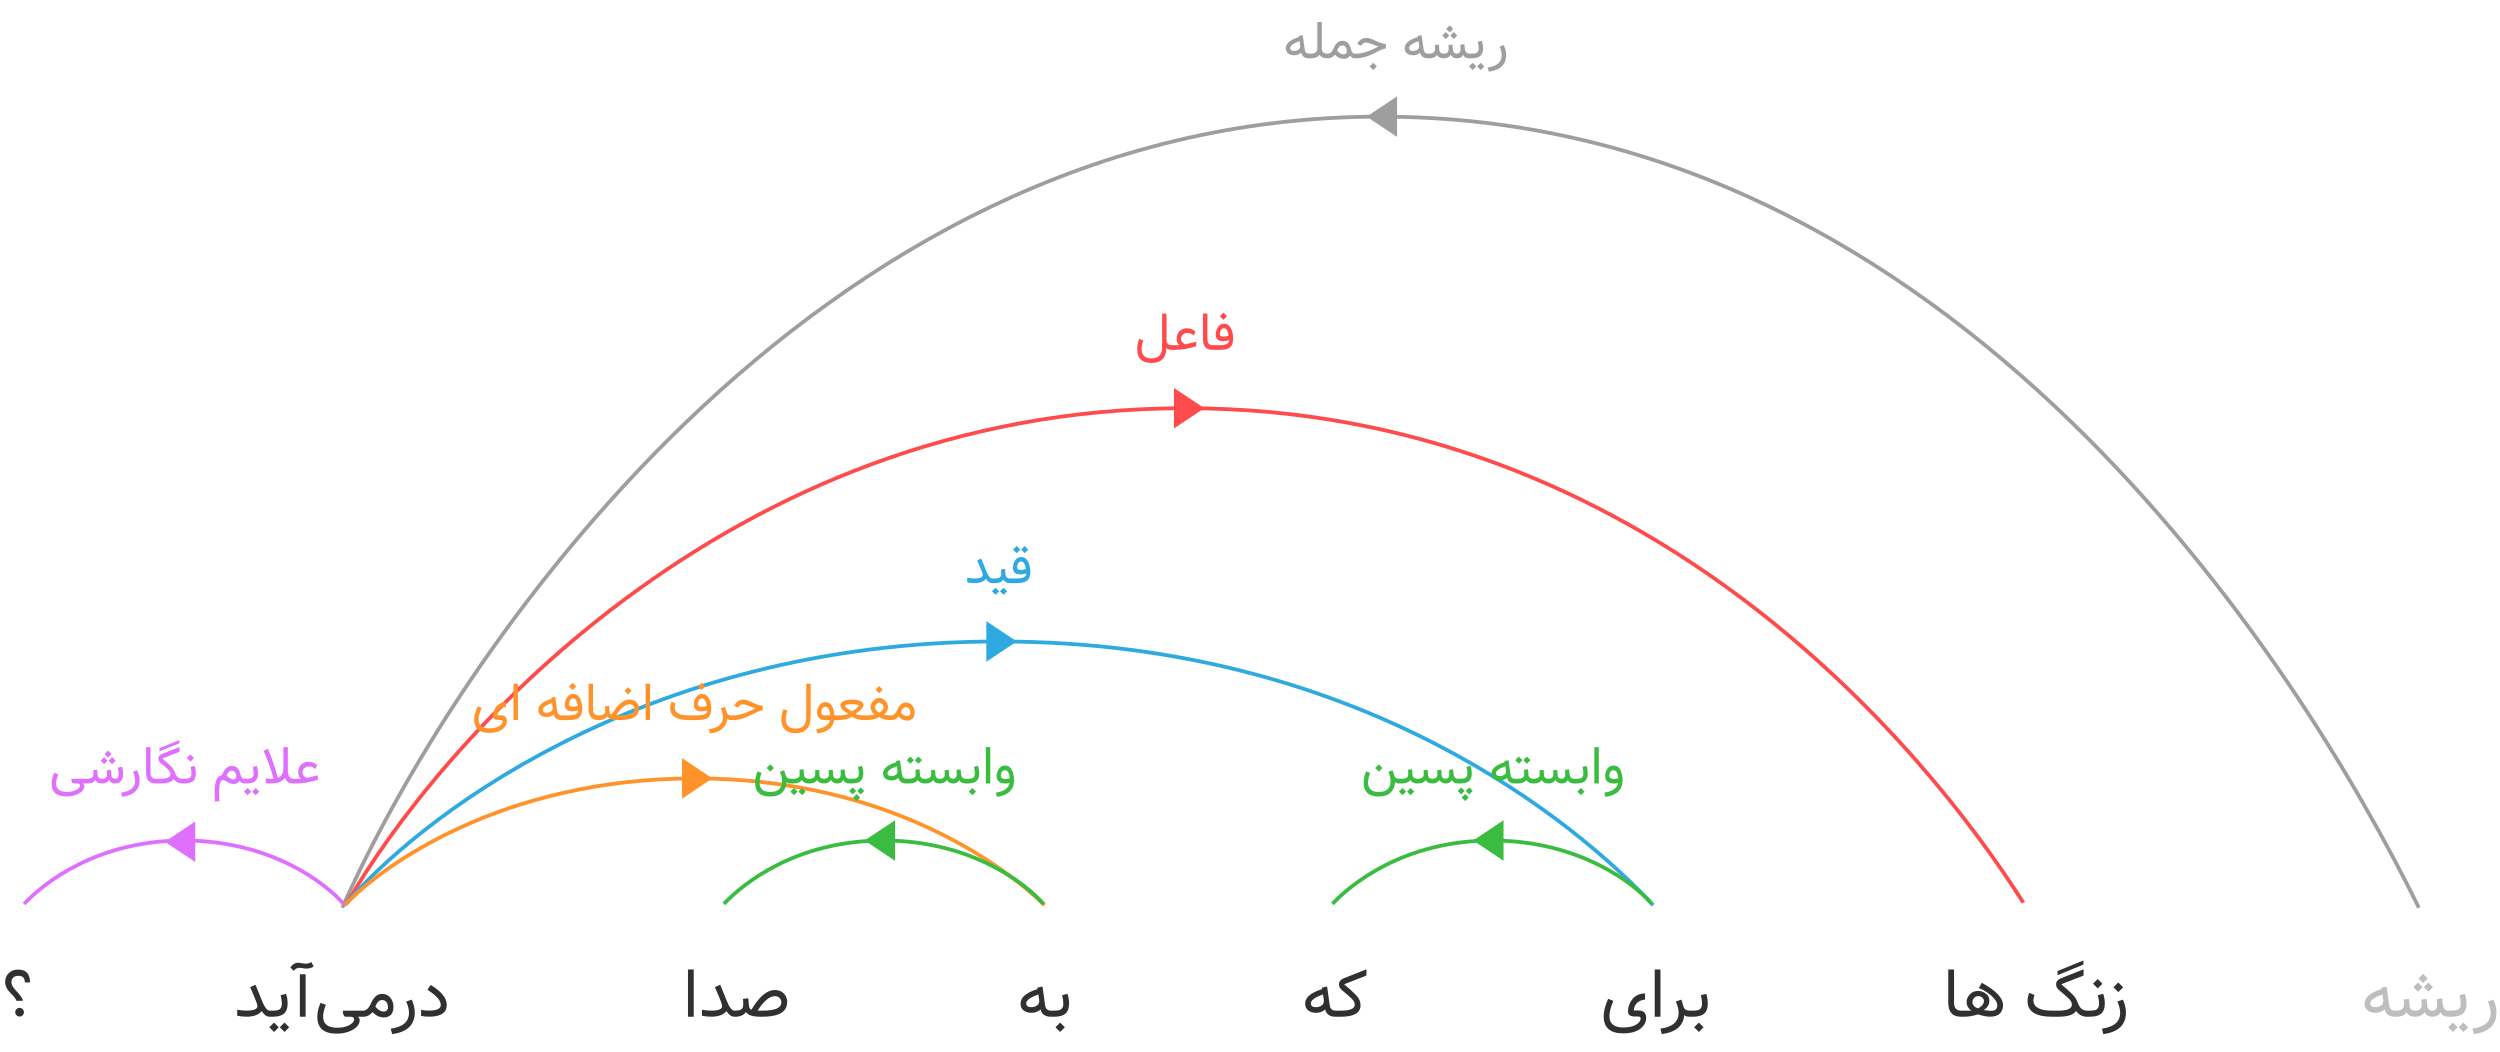 <svg width="986" height="415" viewBox="0 0 986 415" fill="none" xmlns="http://www.w3.org/2000/svg">
    <path d="M932.589 395.846C932.589 393.383 934.827 391.466 939.305 390.095L939.19 389.511L941.26 389.092L942.301 396.544C942.495 397.915 943.283 398.601 944.662 398.601H944.916C945.085 398.601 945.17 398.926 945.17 399.578V399.883C945.17 400.628 945.085 401 944.916 401H944.611C942.292 401 940.925 400.039 940.511 398.118C939.495 399.007 938.314 399.451 936.969 399.451C935.081 399.451 933.765 398.833 933.021 397.598C932.733 397.115 932.589 396.531 932.589 395.846ZM939.571 392.215C936.423 393.349 934.849 394.508 934.849 395.693C934.849 396.726 935.53 397.242 936.893 397.242C937.629 397.242 938.323 397.043 938.975 396.646C939.787 396.146 940.109 395.342 939.939 394.233L939.673 392.545L939.609 392.189L939.571 392.215ZM953.854 385.905L955.656 384.09L957.472 385.918L955.669 387.721L953.854 385.905ZM955.936 389.308L957.751 387.505L959.566 389.32L957.764 391.123L955.936 389.308ZM951.822 389.308L953.612 387.505L955.44 389.32L953.625 391.123L951.822 389.308ZM959.389 401C957.882 401 956.837 400.403 956.253 399.21C955.407 400.403 954.201 401 952.635 401C950.824 401 949.664 400.403 949.156 399.21C948.479 400.403 947.112 401 945.056 401H944.726C944.065 401 943.735 400.628 943.735 399.883V399.642C943.735 398.948 944.065 398.601 944.726 398.601H945.081C947.104 398.601 948.124 397.797 948.141 396.188C948.141 395.715 948.128 395.312 948.103 394.982L948.026 394.221L950.121 393.967L950.324 396.646C950.426 397.949 951.204 398.601 952.66 398.601C954.277 398.601 955.093 397.847 955.11 396.341C955.11 395.884 955.102 395.52 955.085 395.249L955.009 394.221L957.104 393.967L957.307 396.646C957.408 397.94 958.081 398.588 959.325 398.588C960.603 398.588 961.234 397.75 961.217 396.074C961.217 395.693 961.196 395.287 961.153 394.855L961.09 394.081L963.185 393.7L963.388 395.858C963.557 397.687 964.34 398.601 965.736 398.601H965.965C966.134 398.601 966.219 398.948 966.219 399.642V399.883C966.219 400.628 966.134 401 965.965 401H965.762C964.069 401 963.015 400.395 962.601 399.185C961.991 400.395 960.921 401 959.389 401ZM966.739 401H965.774C965.114 401 964.784 400.628 964.784 399.883V399.642C964.784 398.948 965.114 398.601 965.774 398.601H966.739C968.06 398.601 968.961 398.465 969.443 398.194C970.163 397.771 970.522 396.993 970.522 395.858C970.522 394.851 970.366 393.73 970.053 392.494L972.173 391.974C972.588 393.294 972.795 394.576 972.795 395.82C972.795 397.75 972.236 399.134 971.119 399.972C970.197 400.657 968.737 401 966.739 401ZM969.71 405.151L971.563 403.298L973.417 405.164L971.576 407.005L969.71 405.151ZM965.584 405.151L967.425 403.298L969.291 405.164L967.438 407.005L965.584 405.151ZM983.408 394.246C984.204 396.057 984.602 397.742 984.602 399.299C984.602 404.208 981.622 407.06 975.664 407.855L975.131 405.697C979.921 405.046 982.316 402.964 982.316 399.451C982.316 398.089 981.944 396.607 981.199 395.008L983.408 394.246Z" fill="#BEBEBE"/>
    <path d="M954 358C906.584 261.514 770.661 46 544.5 46C318.339 46 177.003 263.198 135 358" stroke="#9E9E9E" stroke-width="1.5"/>
    <path fill-rule="evenodd" clip-rule="evenodd" d="M551 38V54L539 46L551 38Z" fill="#9E9E9E"/>
    <path d="M798 356C759.731 295.696 650.03 161 467.5 161C284.97 161 170.9 296.749 137 356" stroke="#FF4B4B" stroke-width="1.5"/>
    <path fill-rule="evenodd" clip-rule="evenodd" d="M463 153V169L475 161L463 153Z" fill="#FF4B4B"/>
    <path d="M647.071 401.647C647.071 401.157 646.741 400.911 646.081 400.911L644.634 400.898C642.848 400.89 641.997 400.137 642.082 398.639C642.184 397.014 642.7 395.571 643.631 394.31C644.824 392.685 646.547 391.842 648.798 391.783V394.233C646.149 394.538 644.663 395.93 644.342 398.41L644.329 398.537H646.17C648.227 398.529 649.251 399.506 649.242 401.47C649.242 402.519 648.946 403.459 648.354 404.288C647.211 405.896 645.434 406.912 643.021 407.335C642.15 407.487 641.198 407.563 640.165 407.563C635.045 407.563 632.484 405.299 632.484 400.771C632.484 398.867 633.073 396.586 634.249 393.929L636.318 394.754C635.277 397.115 634.757 399.108 634.757 400.733C634.757 403.721 636.543 405.223 640.114 405.24C641.138 405.24 642.057 405.16 642.869 404.999C644.359 404.711 645.506 404.153 646.31 403.323C646.809 402.815 647.063 402.257 647.071 401.647ZM652.619 382.363H654.892V400.987H652.619V382.363ZM663.131 394.246L663.981 397.026C664.303 398.076 665.107 398.601 666.394 398.601H666.749C666.918 398.601 667.003 398.926 667.003 399.578V399.883C667.003 400.628 666.918 401 666.749 401H666.533C665.374 401 664.625 400.776 664.286 400.327C663.905 404.61 660.943 407.119 655.399 407.855L654.866 405.697C659.665 405.046 662.06 402.959 662.052 399.438C662.052 398.093 661.675 396.616 660.922 395.008L663.131 394.246ZM667.498 401H666.533C665.873 401 665.543 400.628 665.543 399.883V399.642C665.543 398.948 665.873 398.601 666.533 398.601H667.498C668.818 398.601 669.72 398.465 670.202 398.194C670.922 397.771 671.281 396.993 671.281 395.858C671.281 394.851 671.125 393.73 670.812 392.494L672.932 391.974C673.346 393.294 673.554 394.576 673.554 395.82C673.554 397.75 672.995 399.134 671.878 399.972C670.955 400.657 669.495 401 667.498 401ZM668.171 405.151L670.024 403.298L671.878 405.164L670.037 407.005L668.171 405.151Z" fill="#303030"/>
    <path d="M652 357C622.126 324.838 536.489 253 394 253C251.511 253 162.463 325.399 136 357" stroke="#2FAAE0" stroke-width="1.5"/>
    <path fill-rule="evenodd" clip-rule="evenodd" d="M389 245V261L401 253L389 245Z" fill="#2FAAE0"/>
    <path d="M412 357C396.021 341.537 350.215 307 274 307C197.785 307 150.155 341.807 136 357" stroke="#FF9329" stroke-width="1.5"/>
    <path fill-rule="evenodd" clip-rule="evenodd" d="M269 299V315L281 307L269 299Z" fill="#FF9329"/>
    <path d="M514.744 395.846C514.744 393.383 516.983 391.466 521.46 390.095L521.346 389.511L523.415 389.092L524.456 396.544C524.651 397.915 525.438 398.601 526.817 398.601H527.071C527.241 398.601 527.325 398.926 527.325 399.578V399.883C527.325 400.628 527.241 401 527.071 401H526.767C524.448 401 523.081 400.039 522.666 398.118C521.65 399.007 520.47 399.451 519.124 399.451C517.237 399.451 515.921 398.833 515.176 397.598C514.888 397.115 514.744 396.531 514.744 395.846ZM521.727 392.215C518.578 393.349 517.004 394.508 517.004 395.693C517.004 396.726 517.685 397.242 519.048 397.242C519.784 397.242 520.478 397.043 521.13 396.646C521.942 396.146 522.264 395.342 522.095 394.233L521.828 392.545L521.765 392.189L521.727 392.215ZM528.811 398.601C532.475 398.601 534.312 397.813 534.32 396.239C534.32 395.41 533.88 394.585 533 393.764C531.654 392.511 530.499 391.508 529.534 390.755C528.569 390.002 528.087 389.168 528.087 388.254C528.087 387.721 528.243 387.247 528.557 386.832C528.878 386.417 529.314 386.1 529.864 385.88L538.916 382.287V384.763L530.182 388.178L530.131 388.19C532.34 390.044 533.956 391.521 534.98 392.621C536.081 393.814 536.618 395.126 536.593 396.557C536.542 399.519 533.952 401 528.823 401H526.881C526.221 401 525.891 400.628 525.891 399.883V399.642C525.891 398.948 526.221 398.601 526.881 398.601H528.811Z" fill="#303030"/>
    <path d="M525.5 356.5C532.795 348.769 553.706 331.5 588.5 331.5C623.294 331.5 645.038 348.904 651.5 356.5" stroke="#3ABC40" stroke-width="1.5"/>
    <path fill-rule="evenodd" clip-rule="evenodd" d="M593 323.5V339.5L581 331.5L593 323.5Z" fill="#3ABC40"/>
    <path d="M285.5 356.5C292.795 348.769 313.706 331.5 348.5 331.5C383.294 331.5 405.038 348.904 411.5 356.5" stroke="#3ABC40" stroke-width="1.5"/>
    <path fill-rule="evenodd" clip-rule="evenodd" d="M353 323.5V339.5L341 331.5L353 323.5Z" fill="#3ABC40"/>
    <path d="M9.5 356.5C16.795 348.769 37.706 331.5 72.5 331.5C107.294 331.5 129.038 348.904 135.5 356.5" stroke="#DF6FFD" stroke-width="1.5"/>
    <path fill-rule="evenodd" clip-rule="evenodd" d="M77 324V340L65 332L77 324Z" fill="#DF6FFD"/>
    <path d="M402.491 395.846C402.491 393.383 404.73 391.466 409.207 390.095L409.093 389.511L411.162 389.092L412.203 396.544C412.398 397.915 413.185 398.601 414.564 398.601H414.818C414.988 398.601 415.072 398.926 415.072 399.578V399.883C415.072 400.628 414.988 401 414.818 401H414.514C412.195 401 410.828 400.039 410.413 398.118C409.397 399.007 408.217 399.451 406.871 399.451C404.984 399.451 403.668 398.833 402.923 397.598C402.635 397.115 402.491 396.531 402.491 395.846ZM409.474 392.215C406.325 393.349 404.751 394.508 404.751 395.693C404.751 396.726 405.432 397.242 406.795 397.242C407.531 397.242 408.225 397.043 408.877 396.646C409.689 396.146 410.011 395.342 409.842 394.233L409.575 392.545L409.512 392.189L409.474 392.215ZM415.593 401H414.628C413.968 401 413.638 400.628 413.638 399.883V399.642C413.638 398.948 413.968 398.601 414.628 398.601H415.593C416.913 398.601 417.814 398.465 418.297 398.194C419.016 397.771 419.376 396.993 419.376 395.858C419.376 394.851 419.219 393.73 418.906 392.494L421.026 391.974C421.441 393.294 421.648 394.576 421.648 395.82C421.648 397.75 421.09 399.134 419.973 399.972C419.05 400.657 417.59 401 415.593 401ZM416.266 405.151L418.119 403.298L419.973 405.164L418.132 407.005L416.266 405.151Z" fill="#303030"/>
    <path d="M271.33 382.363H273.603V400.987H271.33V382.363ZM280.483 400.987C279.349 400.987 278.139 400.865 276.853 400.619V398.22C278.037 398.465 279.269 398.588 280.547 398.588C283.382 398.588 284.8 398 284.8 396.823C284.8 396.265 284.415 395.084 283.645 393.281L281.956 389.333L284.051 388.368L286.641 394.754C287.673 397.318 288.672 398.601 289.637 398.601H289.891C290.06 398.601 290.145 398.948 290.145 399.642V399.883C290.145 400.145 290.132 400.357 290.106 400.518C290.081 400.687 290.051 400.81 290.018 400.886C289.975 400.962 289.933 401 289.891 401H289.637C288.494 401 287.453 400.259 286.514 398.778C285.312 400.251 283.302 400.987 280.483 400.987ZM298.79 398.601H300.745C303.191 398.601 305.045 398.334 306.306 397.801C307.541 397.234 308.159 396.392 308.159 395.274C308.159 394.733 308.011 394.267 307.715 393.878C307.215 393.226 306.513 392.896 305.607 392.888C303.475 392.896 301.202 394.8 298.79 398.601ZM294.22 399.159C293.323 400.386 291.892 401 289.929 401H289.713C289.053 401 288.723 400.628 288.723 399.883V399.642C288.723 398.948 289.057 398.601 289.726 398.601H289.929C291.833 398.601 292.878 398.063 293.064 396.988C293.115 396.667 293.141 396.294 293.141 395.871C293.141 395.66 293.128 395.363 293.103 394.982L293.039 393.954L295.121 393.7L295.35 396.392C295.443 397.466 295.781 398.08 296.365 398.232C299.429 393.044 302.497 390.454 305.569 390.463C307.355 390.463 308.714 391.132 309.645 392.469C310.203 393.273 310.478 394.157 310.47 395.122C310.47 395.579 310.41 396.066 310.292 396.582C309.615 399.527 306.407 401 300.669 401H300.021C296.89 401 294.956 400.386 294.22 399.159Z" fill="#303030"/>
    <path d="M97.191 400.987C96.057 400.987 94.847 400.865 93.561 400.619V398.22C94.745 398.465 95.977 398.588 97.255 398.588C100.09 398.588 101.508 398 101.508 396.823C101.508 396.265 101.123 395.084 100.353 393.281L98.664 389.333L100.759 388.368L103.349 394.754C104.381 397.318 105.38 398.601 106.345 398.601H106.599C106.768 398.601 106.853 398.948 106.853 399.642V399.883C106.853 400.145 106.84 400.357 106.814 400.518C106.789 400.687 106.759 400.81 106.726 400.886C106.683 400.962 106.641 401 106.599 401H106.345C105.202 401 104.161 400.259 103.222 398.778C102.02 400.251 100.01 400.987 97.191 400.987ZM107.386 401H106.421C105.761 401 105.431 400.628 105.431 399.883V399.642C105.431 398.948 105.761 398.601 106.421 398.601H107.386C108.706 398.601 109.607 398.465 110.09 398.194C110.809 397.771 111.169 396.993 111.169 395.858C111.169 394.851 111.012 393.73 110.699 392.494L112.819 391.974C113.234 393.294 113.441 394.576 113.441 395.82C113.441 397.75 112.883 399.134 111.766 399.972C110.843 400.657 109.383 401 107.386 401ZM110.356 405.151L112.21 403.298L114.063 405.164L112.223 407.005L110.356 405.151ZM106.23 405.151L108.071 403.298L109.938 405.164L108.084 407.005L106.23 405.151ZM118.266 384.242H120.538V400.987H118.266V384.242ZM118.38 381.716C117.44 381.589 116.581 381.987 115.803 382.909L114.521 381.563C115.519 380.125 116.738 379.52 118.177 379.748L120.068 380.053C120.889 380.188 121.816 379.993 122.849 379.469L123.687 381.208C122.595 381.885 121.423 382.139 120.17 381.97L118.38 381.716ZM143.263 398.601C143.44 398.601 143.529 398.948 143.529 399.642V399.883C143.529 400.628 143.44 401 143.263 401H141.46H141.143C141.633 401.372 141.875 401.855 141.866 402.447C141.866 402.786 141.786 403.167 141.625 403.59C141.295 404.436 140.618 405.189 139.594 405.85C137.698 407.06 135.425 407.665 132.776 407.665C127.681 407.665 125.142 405.456 125.159 401.038C125.159 399.185 125.587 397.34 126.441 395.503L128.511 396.328C127.791 398.148 127.432 399.697 127.432 400.975C127.432 403.869 129.281 405.325 132.979 405.342C134.664 405.342 136.111 405.071 137.321 404.529C138.295 404.089 138.989 403.556 139.403 402.93C139.598 402.633 139.695 402.35 139.695 402.079C139.695 401.351 139.137 400.987 138.02 400.987H136.331C135.84 400.937 135.506 400.539 135.328 399.794C135.243 399.438 135.201 399.159 135.201 398.956C135.201 398.753 135.248 398.634 135.341 398.601H143.263ZM151.223 398.956C152.408 398.956 153 398.376 153 397.217C153 396.667 152.915 396.193 152.746 395.795C152.34 394.872 151.663 394.411 150.715 394.411C149.547 394.411 148.654 395.287 148.036 397.039C149.145 398.317 150.207 398.956 151.223 398.956ZM146.932 399.185C145.891 400.395 144.706 401 143.377 401H143.11C142.459 401 142.133 400.628 142.133 399.883V399.642C142.133 398.948 142.459 398.601 143.11 398.601H143.313C144.007 398.601 144.685 398.207 145.345 397.42C145.632 397.064 145.954 396.489 146.31 395.693C147.418 393.23 148.87 391.999 150.664 391.999C152.061 391.999 153.161 392.503 153.965 393.51C154.769 394.508 155.171 395.681 155.171 397.026C155.171 398.372 154.887 399.379 154.32 400.048C153.618 400.869 152.645 401.279 151.4 401.279C149.758 401.279 148.269 400.581 146.932 399.185ZM162.395 394.246C163.19 396.057 163.588 397.742 163.588 399.299C163.588 404.208 160.609 407.06 154.65 407.855L154.117 405.697C158.908 405.046 161.303 402.964 161.303 399.451C161.303 398.089 160.93 396.607 160.186 395.008L162.395 394.246ZM166.089 398.271C167.113 398.482 168.133 398.588 169.148 398.588C172.28 398.588 173.846 397.843 173.846 396.354C173.846 394.585 172.09 392.596 168.577 390.387L169.847 388.457C174.087 391.005 176.207 393.624 176.207 396.315C176.207 399.413 173.909 400.966 169.313 400.975C168.069 400.975 166.994 400.873 166.089 400.67V398.271Z" fill="#303030"/>
    <path d="M6.008 399.223C6.008 398.749 6.173 398.342 6.503 398.004C6.841 397.665 7.248 397.496 7.722 397.496C8.196 397.496 8.598 397.665 8.928 398.004C9.266 398.342 9.436 398.749 9.436 399.223C9.436 399.688 9.266 400.09 8.928 400.429C8.598 400.767 8.196 400.937 7.722 400.937C7.307 400.937 6.947 400.805 6.643 400.543C6.414 400.357 6.245 400.132 6.135 399.87C6.05 399.675 6.008 399.46 6.008 399.223ZM6.439 394.703C6.389 394.119 5.661 393.142 4.256 391.771C2.741 390.298 2 388.783 2.034 387.226C2.06 385.973 2.428 384.94 3.139 384.128C4.163 382.977 5.504 382.401 7.163 382.401C10.269 382.418 11.822 384.064 11.822 387.34C11.822 387.34 11.822 387.382 11.822 387.467H9.791V387.353C9.791 385.694 8.953 384.864 7.277 384.864C6.279 384.864 5.542 385.148 5.068 385.715C4.696 386.163 4.51 386.735 4.51 387.429C4.501 388.36 5.094 389.443 6.287 390.679C8.073 392.558 8.983 393.899 9.017 394.703H6.439Z" fill="#303030"/>
    <path d="M507.121 19.035C507.121 17.141 508.843 15.666 512.287 14.611L512.199 14.162L513.791 13.84L514.592 19.572C514.742 20.627 515.347 21.154 516.408 21.154H516.604C516.734 21.154 516.799 21.405 516.799 21.906V22.141C516.799 22.713 516.734 23 516.604 23H516.369C514.585 23 513.534 22.261 513.215 20.783C512.434 21.467 511.525 21.809 510.49 21.809C509.038 21.809 508.026 21.333 507.453 20.383C507.232 20.012 507.121 19.562 507.121 19.035ZM512.492 16.242C510.07 17.115 508.859 18.006 508.859 18.918C508.859 19.712 509.383 20.109 510.432 20.109C510.998 20.109 511.532 19.956 512.033 19.65C512.658 19.266 512.906 18.648 512.775 17.795L512.57 16.496L512.521 16.223L512.492 16.242ZM516.955 23H516.467C515.959 23 515.705 22.713 515.705 22.141V21.955C515.705 21.421 515.959 21.154 516.467 21.154H516.975C518.706 21.154 519.572 20.484 519.572 19.143V8.664H521.32V19.143C521.32 20.484 522.056 21.154 523.527 21.154H523.693C523.85 21.154 523.928 21.421 523.928 21.955V22.141C523.928 22.713 523.85 23 523.693 23H523.547C522.082 23 521.021 22.538 520.363 21.613C519.732 22.538 518.596 23 516.955 23ZM529.816 21.428C530.76 21.434 531.223 20.982 531.203 20.07C531.197 19.693 531.122 19.335 530.979 18.996C530.666 18.293 530.139 17.938 529.396 17.932C528.518 17.919 527.837 18.592 527.355 19.953C528.195 20.93 529.016 21.421 529.816 21.428ZM529.924 23.215C528.726 23.215 527.587 22.678 526.506 21.604C525.705 22.535 524.794 23 523.771 23H523.566C523.065 23 522.814 22.713 522.814 22.141V21.955C522.814 21.421 523.065 21.154 523.566 21.154H523.723C524.328 21.154 524.852 20.852 525.295 20.246C525.529 19.921 525.773 19.475 526.027 18.908C526.874 17.027 527.99 16.083 529.377 16.076C530.432 16.076 531.265 16.463 531.877 17.238C532.313 17.798 532.619 18.495 532.795 19.328C533.055 20.546 533.57 21.154 534.338 21.154H534.484C534.615 21.154 534.68 21.421 534.68 21.955V22.141C534.68 22.713 534.615 23 534.484 23H534.328C533.573 23 532.961 22.635 532.492 21.906C531.932 22.779 531.076 23.215 529.924 23.215ZM540.188 26.193L541.613 24.768L543.039 26.203L541.623 27.619L540.188 26.193ZM534.328 23C533.82 23 533.566 22.713 533.566 22.141V21.955C533.566 21.421 533.82 21.154 534.328 21.154H534.914C537.128 21.154 539.784 20.354 542.883 18.752L543.605 18.381C543.436 18.335 542.733 18.062 541.496 17.561C540.22 17.046 539.351 16.789 538.889 16.789C538.153 16.789 537.548 17.095 537.072 17.707L536.799 18.059L535.295 17.316L535.451 17.043C536.298 15.656 537.447 14.96 538.898 14.953C539.725 14.953 540.715 15.233 541.867 15.793C543.898 16.783 545.471 17.3 546.584 17.346L546.564 19.104C545.816 19.169 544.436 19.732 542.424 20.793C539.631 22.264 537.089 23 534.797 23H534.328ZM554.016 19.035C554.016 17.141 555.738 15.666 559.182 14.611L559.094 14.162L560.686 13.84L561.486 19.572C561.636 20.627 562.242 21.154 563.303 21.154H563.498C563.628 21.154 563.693 21.405 563.693 21.906V22.141C563.693 22.713 563.628 23 563.498 23H563.264C561.48 23 560.428 22.261 560.109 20.783C559.328 21.467 558.42 21.809 557.385 21.809C555.933 21.809 554.921 21.333 554.348 20.383C554.126 20.012 554.016 19.562 554.016 19.035ZM559.387 16.242C556.965 17.115 555.754 18.006 555.754 18.918C555.754 19.712 556.278 20.109 557.326 20.109C557.893 20.109 558.426 19.956 558.928 19.65C559.553 19.266 559.8 18.648 559.67 17.795L559.465 16.496L559.416 16.223L559.387 16.242ZM570.373 11.389L571.76 9.992L573.156 11.398L571.77 12.785L570.373 11.389ZM571.975 14.006L573.371 12.619L574.768 14.016L573.381 15.402L571.975 14.006ZM568.811 14.006L570.188 12.619L571.594 14.016L570.197 15.402L568.811 14.006ZM574.631 23C573.472 23 572.668 22.541 572.219 21.623C571.568 22.541 570.64 23 569.436 23C568.042 23 567.15 22.541 566.76 21.623C566.239 22.541 565.188 23 563.605 23H563.352C562.844 23 562.59 22.713 562.59 22.141V21.955C562.59 21.421 562.844 21.154 563.352 21.154H563.625C565.181 21.154 565.965 20.536 565.979 19.299C565.979 18.934 565.969 18.625 565.949 18.371L565.891 17.785L567.502 17.59L567.658 19.65C567.736 20.653 568.335 21.154 569.455 21.154C570.699 21.154 571.327 20.575 571.34 19.416C571.34 19.064 571.333 18.785 571.32 18.576L571.262 17.785L572.873 17.59L573.029 19.65C573.107 20.646 573.625 21.145 574.582 21.145C575.565 21.145 576.05 20.5 576.037 19.211C576.037 18.918 576.021 18.605 575.988 18.273L575.939 17.678L577.551 17.385L577.707 19.045C577.837 20.451 578.439 21.154 579.514 21.154H579.689C579.82 21.154 579.885 21.421 579.885 21.955V22.141C579.885 22.713 579.82 23 579.689 23H579.533C578.231 23 577.421 22.535 577.102 21.604C576.633 22.535 575.809 23 574.631 23ZM580.285 23H579.543C579.035 23 578.781 22.713 578.781 22.141V21.955C578.781 21.421 579.035 21.154 579.543 21.154H580.285C581.301 21.154 581.994 21.05 582.365 20.842C582.919 20.516 583.195 19.917 583.195 19.045C583.195 18.27 583.075 17.408 582.834 16.457L584.465 16.057C584.784 17.072 584.943 18.059 584.943 19.016C584.943 20.5 584.514 21.564 583.654 22.209C582.945 22.736 581.822 23 580.285 23ZM582.57 26.193L583.996 24.768L585.422 26.203L584.006 27.619L582.57 26.193ZM579.396 26.193L580.812 24.768L582.248 26.203L580.822 27.619L579.396 26.193ZM593.107 17.805C593.719 19.198 594.025 20.494 594.025 21.691C594.025 25.467 591.734 27.662 587.15 28.273L586.74 26.613C590.425 26.112 592.268 24.51 592.268 21.809C592.268 20.76 591.981 19.621 591.408 18.391L593.107 17.805Z" fill="#9E9E9E"/>
    <path d="M773.915 399.883C773.924 400.628 773.839 401 773.661 401H773.395C770.06 401 768.393 399.146 768.393 395.439V382.363H770.678V395.414C770.678 397.538 771.596 398.601 773.433 398.601H773.661C773.83 398.601 773.915 398.948 773.915 399.642V399.883ZM774.791 401H773.496C772.836 401 772.506 400.628 772.506 399.883V399.642C772.506 398.948 772.836 398.601 773.496 398.601H776.86H777.495C777.123 398.338 776.835 398.093 776.632 397.864C775.955 397.077 775.62 396.176 775.629 395.16C775.629 394.145 776.001 393.209 776.746 392.354C777.626 391.33 778.752 390.818 780.123 390.818C781.435 390.818 782.561 391.263 783.5 392.151C784.236 392.837 784.609 393.649 784.617 394.589C784.617 396.188 783.864 397.45 782.357 398.372C783.72 398.567 784.685 398.664 785.252 398.664C785.827 398.664 786.272 398.605 786.585 398.486C787.347 398.19 787.728 397.521 787.728 396.48C787.728 395.643 787.3 394.741 786.445 393.776C784.896 392.007 782.908 390.636 780.479 389.663L781.608 387.594C787.245 390.683 790.042 393.649 790 396.493C789.983 397.746 789.602 398.783 788.857 399.604C788.028 400.526 786.699 400.987 784.871 400.987C783.635 400.996 782.057 400.695 780.136 400.086C778.079 400.695 776.298 401 774.791 401ZM781.469 396.785C782.146 396.167 782.48 395.49 782.472 394.754C782.463 394.339 782.307 393.963 782.002 393.624C781.545 393.125 780.957 392.875 780.237 392.875C779.391 392.875 778.739 393.243 778.282 393.979C778.054 394.335 777.935 394.745 777.927 395.211C777.927 395.888 778.198 396.468 778.739 396.95C778.976 397.162 779.234 397.331 779.514 397.458C779.717 397.56 779.928 397.636 780.148 397.687C780.275 397.636 780.402 397.572 780.529 397.496C780.826 397.31 781.139 397.073 781.469 396.785ZM821.7 380.434L811.493 384.598V382.973L821.7 378.796V380.434ZM809.335 401C802.886 401 799.661 398.943 799.661 394.83C799.661 393.688 799.894 392.6 800.359 391.567L802.403 392.443C802.124 393.163 801.984 393.853 801.984 394.513C802.001 397.238 804.451 398.601 809.335 398.601H811.646C815.31 398.601 817.147 397.813 817.155 396.239C817.155 395.41 816.715 394.585 815.835 393.764C814.489 392.511 813.334 391.508 812.369 390.755C811.404 390.002 810.922 389.168 810.922 388.254C810.922 387.721 811.078 387.247 811.392 386.832C811.713 386.417 812.149 386.1 812.699 385.88L821.751 382.287V384.763L813.017 388.178L812.953 388.19C815.171 390.044 816.791 391.521 817.815 392.621C818.493 393.357 819.038 394.31 819.453 395.478C820.198 397.56 821.417 398.601 823.109 398.601H823.312C823.482 398.601 823.566 398.948 823.566 399.642V399.883C823.566 400.628 823.482 401 823.312 401H823.109C821.357 401 819.923 400.251 818.806 398.753C817.841 400.251 815.454 401 811.646 401H809.335ZM824.087 401H823.122C822.462 401 822.132 400.628 822.132 399.883V399.642C822.132 398.948 822.462 398.601 823.122 398.601H824.087C825.407 398.601 826.309 398.465 826.791 398.194C827.51 397.771 827.87 396.993 827.87 395.858C827.87 394.851 827.714 393.73 827.4 392.494L829.521 391.974C829.935 393.294 830.143 394.576 830.143 395.82C830.143 397.75 829.584 399.134 828.467 399.972C827.544 400.657 826.084 401 824.087 401ZM825.483 387.975L827.337 386.121L829.19 387.987L827.35 389.828L825.483 387.975ZM837.277 394.246C838.073 396.057 838.471 397.742 838.471 399.299C838.471 404.208 835.492 407.06 829.533 407.855L829 405.697C833.79 405.046 836.186 402.964 836.186 399.451C836.186 398.089 835.813 396.607 835.068 395.008L837.277 394.246ZM833.545 389.371L835.449 387.467L837.379 389.384L835.462 391.301L833.545 389.371Z" fill="#303030"/>
    <path d="M458.331 137.023L458.351 123.674H460.089L460.079 134.104C460.079 135.471 460.821 136.154 462.306 136.154H462.501C462.631 136.154 462.696 136.405 462.696 136.906V137.141C462.696 137.714 462.631 138 462.501 138H462.257C461.248 138 460.499 137.756 460.011 137.268C460.004 137.417 459.998 137.567 459.991 137.717C459.809 141.337 457.866 143.146 454.161 143.146C450.385 143.146 448.504 141.311 448.517 137.639C448.517 136.962 448.582 136.298 448.712 135.646C448.855 134.969 449.06 134.302 449.327 133.645L450.919 134.279C450.483 135.386 450.265 136.503 450.265 137.629C450.265 140.109 451.567 141.35 454.171 141.35C456.938 141.35 458.325 139.908 458.331 137.023ZM470.851 132.297C470.037 131.626 469.236 131.291 468.448 131.291C468.032 131.285 467.657 131.343 467.325 131.467C466.993 131.584 466.707 131.76 466.466 131.994C466.238 132.222 466.065 132.476 465.948 132.756C465.831 133.036 465.772 133.345 465.772 133.684C465.772 134.543 466.28 135.214 467.296 135.695C467.439 135.767 467.524 135.799 467.55 135.793L471.808 134.758V136.555C468.709 137.518 465.857 138 463.253 138H462.354C461.847 138 461.593 137.714 461.593 137.141V136.955C461.593 136.421 461.847 136.154 462.354 136.154H465.021H465.089L465.05 136.105C465.004 136.053 464.962 136.005 464.923 135.959C464.884 135.913 464.845 135.868 464.806 135.822C464.773 135.777 464.741 135.731 464.708 135.686C464.675 135.633 464.643 135.585 464.61 135.539C464.246 134.973 464.067 134.322 464.073 133.586C464.08 132.518 464.369 131.623 464.942 130.9C465.248 130.516 465.632 130.201 466.095 129.953C466.694 129.628 467.397 129.468 468.204 129.475C469.539 129.481 470.639 129.934 471.505 130.832L470.851 132.297ZM478.692 137.141C478.699 137.714 478.634 138 478.497 138H478.292C475.727 138 474.444 136.574 474.444 133.723V123.664H476.202V133.703C476.202 135.337 476.909 136.154 478.321 136.154H478.497C478.627 136.154 478.692 136.421 478.692 136.955V137.141ZM482.394 134.562C480.473 134.562 479.5 133.68 479.474 131.916C479.474 131.636 479.5 131.366 479.552 131.105C479.747 130.077 480.121 129.25 480.675 128.625C481.228 128 481.941 127.688 482.813 127.688C483.341 127.688 483.81 127.821 484.22 128.088C485.359 128.817 486.049 130.243 486.29 132.365C486.336 132.788 486.358 133.189 486.358 133.566C486.358 135.233 485.886 136.418 484.942 137.121C484.161 137.707 482.787 138 480.821 138H478.36C477.853 138 477.599 137.714 477.599 137.141V136.955C477.599 136.421 477.853 136.154 478.36 136.154H480.929C483.409 136.154 484.679 135.559 484.737 134.367C484.737 134.309 484.734 134.25 484.728 134.191C483.914 134.439 483.136 134.562 482.394 134.562ZM481.085 131.652C481.085 132.395 481.596 132.766 482.618 132.766C483.139 132.766 483.79 132.648 484.571 132.414C484.48 131.659 484.314 131.021 484.073 130.5C483.754 129.797 483.312 129.445 482.745 129.445C482.022 129.445 481.508 129.947 481.202 130.949C481.124 131.197 481.085 131.431 481.085 131.652ZM481.095 124.729L482.521 123.303L483.946 124.738L482.53 126.154L481.095 124.729Z" fill="#FF4B4B"/>
    <path d="M384.255 229.99C383.382 229.99 382.451 229.896 381.462 229.707V227.861C382.373 228.05 383.321 228.145 384.304 228.145C386.485 228.145 387.575 227.692 387.575 226.787C387.575 226.357 387.279 225.449 386.687 224.062L385.388 221.025L386.999 220.283L388.991 225.195C389.785 227.168 390.554 228.154 391.296 228.154H391.491C391.621 228.154 391.687 228.421 391.687 228.955V229.141C391.687 229.342 391.677 229.505 391.657 229.629C391.638 229.759 391.615 229.854 391.589 229.912C391.556 229.971 391.524 230 391.491 230H391.296C390.417 230 389.616 229.43 388.894 228.291C387.969 229.424 386.423 229.99 384.255 229.99ZM394.382 233.193L395.808 231.768L397.233 233.203L395.817 234.619L394.382 233.193ZM391.208 233.193L392.624 231.768L394.06 233.203L392.634 234.619L391.208 233.193ZM398.698 229.141C398.698 229.714 398.633 230 398.503 230H398.405C397.116 230 396.228 229.541 395.739 228.623C395.095 229.541 393.968 230 392.36 230H391.345C390.843 230 390.593 229.714 390.593 229.141V228.955C390.593 228.421 390.843 228.154 391.345 228.154H392.312C393.815 228.154 394.649 227.741 394.812 226.914C394.851 226.686 394.87 226.416 394.87 226.104C394.87 225.908 394.86 225.664 394.841 225.371L394.792 224.58L396.394 224.385L396.55 226.445C396.641 227.585 397.266 228.154 398.425 228.154H398.503C398.633 228.154 398.698 228.451 398.698 229.043V229.141ZM402.399 226.562C400.479 226.562 399.506 225.68 399.479 223.916C399.479 223.636 399.506 223.366 399.558 223.105C399.753 222.077 400.127 221.25 400.681 220.625C401.234 220 401.947 219.688 402.819 219.688C403.347 219.688 403.815 219.821 404.226 220.088C405.365 220.817 406.055 222.243 406.296 224.365C406.341 224.788 406.364 225.189 406.364 225.566C406.364 227.233 405.892 228.418 404.948 229.121C404.167 229.707 402.793 230 400.827 230H398.366C397.858 230 397.604 229.714 397.604 229.141V228.955C397.604 228.421 397.858 228.154 398.366 228.154H400.935C403.415 228.154 404.685 227.559 404.743 226.367C404.743 226.309 404.74 226.25 404.733 226.191C403.92 226.439 403.142 226.562 402.399 226.562ZM401.091 223.652C401.091 224.395 401.602 224.766 402.624 224.766C403.145 224.766 403.796 224.648 404.577 224.414C404.486 223.659 404.32 223.021 404.079 222.5C403.76 221.797 403.317 221.445 402.751 221.445C402.028 221.445 401.514 221.947 401.208 222.949C401.13 223.197 401.091 223.431 401.091 223.652ZM402.712 216.758L404.138 215.332L405.563 216.768L404.147 218.184L402.712 216.758ZM399.538 216.758L400.954 215.332L402.39 216.768L400.964 218.184L399.538 216.758Z" fill="#2FAAE0"/>
    <path d="M198.239 284.498C198.239 284.12 197.985 283.932 197.478 283.932L196.364 283.922C194.991 283.915 194.336 283.336 194.401 282.184C194.479 280.934 194.877 279.824 195.593 278.854C196.511 277.604 197.836 276.956 199.567 276.91V278.795C197.53 279.029 196.387 280.1 196.14 282.008L196.13 282.105H197.546C199.128 282.099 199.916 282.851 199.909 284.361C199.909 285.169 199.681 285.891 199.226 286.529C198.347 287.766 196.979 288.548 195.124 288.873C194.453 288.99 193.721 289.049 192.927 289.049C188.988 289.049 187.019 287.307 187.019 283.824C187.019 282.359 187.471 280.605 188.376 278.561L189.968 279.195C189.167 281.012 188.767 282.545 188.767 283.795C188.767 286.093 190.14 287.249 192.888 287.262C193.675 287.262 194.382 287.2 195.007 287.076C196.153 286.855 197.035 286.425 197.653 285.787C198.037 285.396 198.233 284.967 198.239 284.498ZM202.507 269.664H204.255V283.99H202.507V269.664ZM212.312 280.035C212.312 278.141 214.034 276.666 217.478 275.611L217.39 275.162L218.981 274.84L219.782 280.572C219.932 281.627 220.537 282.154 221.599 282.154H221.794C221.924 282.154 221.989 282.405 221.989 282.906V283.141C221.989 283.714 221.924 284 221.794 284H221.56C219.776 284 218.724 283.261 218.405 281.783C217.624 282.467 216.716 282.809 215.681 282.809C214.229 282.809 213.216 282.333 212.644 281.383C212.422 281.012 212.312 280.562 212.312 280.035ZM217.683 277.242C215.261 278.115 214.05 279.007 214.05 279.918C214.05 280.712 214.574 281.109 215.622 281.109C216.188 281.109 216.722 280.956 217.224 280.65C217.849 280.266 218.096 279.648 217.966 278.795L217.761 277.496L217.712 277.223L217.683 277.242ZM225.681 280.562C223.76 280.562 222.787 279.68 222.761 277.916C222.761 277.636 222.787 277.366 222.839 277.105C223.034 276.077 223.409 275.25 223.962 274.625C224.515 274 225.228 273.688 226.101 273.688C226.628 273.688 227.097 273.821 227.507 274.088C228.646 274.817 229.336 276.243 229.577 278.365C229.623 278.788 229.646 279.189 229.646 279.566C229.646 281.233 229.174 282.418 228.229 283.121C227.448 283.707 226.075 284 224.108 284H221.647C221.14 284 220.886 283.714 220.886 283.141V282.955C220.886 282.421 221.14 282.154 221.647 282.154H224.216C226.696 282.154 227.966 281.559 228.024 280.367C228.024 280.309 228.021 280.25 228.015 280.191C227.201 280.439 226.423 280.562 225.681 280.562ZM224.372 277.652C224.372 278.395 224.883 278.766 225.905 278.766C226.426 278.766 227.077 278.648 227.858 278.414C227.767 277.659 227.601 277.021 227.36 276.5C227.041 275.797 226.599 275.445 226.032 275.445C225.31 275.445 224.795 275.947 224.489 276.949C224.411 277.197 224.372 277.431 224.372 277.652ZM224.382 270.729L225.808 269.303L227.233 270.738L225.817 272.154L224.382 270.729ZM236.394 283.141C236.4 283.714 236.335 284 236.198 284H235.993C233.428 284 232.146 282.574 232.146 279.723V269.664H233.903V279.703C233.903 281.337 234.61 282.154 236.022 282.154H236.198C236.328 282.154 236.394 282.421 236.394 282.955V283.141ZM246.247 272.447L247.673 271.021L249.099 272.457L247.683 273.873L246.247 272.447ZM243.044 282.154H244.548C246.429 282.154 247.855 281.949 248.825 281.539C249.776 281.103 250.251 280.455 250.251 279.596C250.251 279.179 250.137 278.821 249.909 278.521C249.525 278.02 248.985 277.766 248.288 277.76C246.647 277.766 244.899 279.231 243.044 282.154ZM239.528 282.584C238.838 283.528 237.738 284 236.228 284H236.062C235.554 284 235.3 283.714 235.3 283.141V282.955C235.3 282.421 235.557 282.154 236.071 282.154H236.228C237.692 282.154 238.496 281.741 238.64 280.914C238.679 280.667 238.698 280.38 238.698 280.055C238.698 279.892 238.688 279.664 238.669 279.371L238.62 278.58L240.222 278.385L240.397 280.455C240.469 281.282 240.729 281.754 241.179 281.871C243.535 277.88 245.896 275.888 248.259 275.895C249.632 275.895 250.677 276.409 251.394 277.438C251.823 278.056 252.035 278.736 252.028 279.479C252.028 279.83 251.983 280.204 251.892 280.602C251.371 282.867 248.903 284 244.489 284H243.991C241.582 284 240.095 283.528 239.528 282.584ZM254.636 269.664H256.384V283.99H254.636V269.664ZM275.339 270.729L276.765 269.303L278.19 270.738L276.774 272.154L275.339 270.729ZM274.978 284H271.755C266.8 284 264.323 282.418 264.323 279.254C264.323 278.375 264.502 277.538 264.86 276.744L266.433 277.418C266.218 277.971 266.11 278.502 266.11 279.01C266.11 281.106 267.946 282.154 271.618 282.154H275.085C277.611 282.154 278.881 281.559 278.894 280.367C278.894 280.309 278.89 280.25 278.884 280.191C278.07 280.439 277.292 280.562 276.55 280.562C274.642 280.562 273.672 279.68 273.64 277.916C273.633 277.636 273.656 277.366 273.708 277.105C273.903 276.077 274.278 275.25 274.831 274.625C275.384 274 276.097 273.688 276.97 273.688C277.497 273.688 277.966 273.821 278.376 274.088C279.535 274.83 280.225 276.256 280.446 278.365C280.492 278.788 280.518 279.189 280.524 279.566C280.518 281.233 280.043 282.418 279.099 283.121C278.317 283.707 276.944 284 274.978 284ZM275.241 277.652C275.241 278.395 275.752 278.766 276.774 278.766C277.295 278.766 277.95 278.648 278.737 278.414C278.64 277.659 278.47 277.021 278.229 276.5C277.91 275.797 277.471 275.445 276.911 275.445C276.182 275.445 275.664 275.947 275.358 276.949C275.28 277.197 275.241 277.431 275.241 277.652ZM285.944 278.805L286.599 280.943C286.846 281.751 287.465 282.154 288.454 282.154H288.728C288.858 282.154 288.923 282.405 288.923 282.906V283.141C288.923 283.714 288.858 284 288.728 284H288.562C287.67 284 287.093 283.827 286.833 283.482C286.54 286.777 284.261 288.707 279.997 289.273L279.587 287.613C283.278 287.112 285.121 285.507 285.114 282.799C285.114 281.764 284.825 280.628 284.245 279.391L285.944 278.805ZM288.571 284C288.063 284 287.81 283.714 287.81 283.141V282.955C287.81 282.421 288.063 282.154 288.571 282.154H289.157C291.371 282.154 294.027 281.354 297.126 279.752L297.849 279.381C297.679 279.335 296.976 279.062 295.739 278.561C294.463 278.046 293.594 277.789 293.132 277.789C292.396 277.789 291.791 278.095 291.315 278.707L291.042 279.059L289.538 278.316L289.694 278.043C290.541 276.656 291.69 275.96 293.142 275.953C293.968 275.953 294.958 276.233 296.11 276.793C298.142 277.783 299.714 278.3 300.827 278.346L300.808 280.104C300.059 280.169 298.679 280.732 296.667 281.793C293.874 283.264 291.332 284 289.04 284H288.571ZM317.976 283.023L318.005 269.664H319.743L319.733 281.08C319.733 281.992 319.704 282.874 319.646 283.727C319.372 287.34 317.429 289.146 313.815 289.146C310.052 289.146 308.171 287.298 308.171 283.6C308.171 282.942 308.236 282.291 308.366 281.646C308.509 280.969 308.715 280.302 308.981 279.645L310.573 280.279C310.137 281.386 309.919 282.503 309.919 283.629C309.919 286.109 311.221 287.35 313.825 287.35C316.586 287.35 317.969 285.908 317.976 283.023ZM327.409 282.096C327.259 279.882 326.628 278.775 325.515 278.775C324.825 278.775 324.346 279.166 324.079 279.947C323.962 280.299 323.903 280.631 323.903 280.943C323.903 281.751 324.479 282.151 325.632 282.145C326.498 282.138 327.09 282.122 327.409 282.096ZM329.099 282.154C329.099 282.154 329.414 282.154 330.046 282.154C330.176 282.154 330.241 282.451 330.241 283.043V283.141C330.241 283.714 330.176 284 330.046 284L329.04 283.99C328.552 286.992 326.325 288.753 322.36 289.273L321.95 287.604C325.114 287.135 326.924 285.93 327.38 283.99C326.963 284.01 326.442 284.02 325.817 284.02C323.441 284.02 322.253 283.043 322.253 281.09C322.253 280.302 322.422 279.557 322.761 278.854C323.373 277.571 324.33 276.93 325.632 276.93C327.644 276.93 328.799 278.671 329.099 282.154ZM337.429 281.52C338.138 281.943 339.353 282.154 341.071 282.154H341.296C341.426 282.154 341.491 282.421 341.491 282.955V283.141C341.491 283.355 341.485 283.518 341.472 283.629C341.452 283.759 341.429 283.854 341.403 283.912C341.371 283.971 341.335 284 341.296 284H341.071C338.903 284 337.224 283.538 336.032 282.613L336.013 282.604L335.993 282.613C334.919 283.538 332.972 284 330.153 284H329.919C329.411 284 329.157 283.714 329.157 283.141V282.955C329.157 282.421 329.411 282.154 329.919 282.154H330.183C332.416 282.154 333.851 281.943 334.489 281.52L334.528 281.49L334.489 281.461C332.451 280.309 331.433 279.199 331.433 278.131C331.433 277.454 331.947 276.884 332.976 276.422C333.685 276.103 334.704 275.94 336.032 275.934C336.468 275.934 336.875 275.953 337.253 275.992C337.624 276.025 337.966 276.077 338.278 276.148C338.591 276.214 338.871 276.298 339.118 276.402C340.088 276.812 340.573 277.372 340.573 278.082C340.573 279.026 339.525 280.156 337.429 281.471L337.38 281.49L337.429 281.52ZM338.679 278.336C338.679 277.932 337.78 277.73 335.983 277.73C334.187 277.73 333.285 277.939 333.278 278.355C333.278 278.505 333.379 278.684 333.581 278.893C333.783 279.101 334.086 279.345 334.489 279.625C334.776 279.827 335.043 280.003 335.29 280.152C335.57 280.322 335.795 280.449 335.964 280.533L335.983 280.543L335.993 280.533C336.507 280.26 336.986 279.954 337.429 279.615C337.852 279.29 338.164 279.023 338.366 278.814C338.575 278.606 338.679 278.447 338.679 278.336ZM345.642 277.74C345.251 278.124 345.056 278.505 345.056 278.883C345.056 279.28 345.264 279.719 345.681 280.201C346.156 280.755 346.521 281.031 346.774 281.031C347.022 281.031 347.386 280.755 347.868 280.201C348.285 279.719 348.493 279.283 348.493 278.893C348.493 278.417 348.197 277.942 347.604 277.467C347.272 277.193 346.976 277.057 346.716 277.057C346.455 277.057 346.097 277.285 345.642 277.74ZM346.735 282.74C345.603 283.58 343.881 284 341.569 284H341.169C340.661 284 340.407 283.714 340.407 283.141V282.955C340.407 282.421 340.661 282.154 341.169 282.154H341.569C343.236 282.148 344.346 282.04 344.899 281.832C343.864 280.966 343.347 279.947 343.347 278.775C343.347 277.636 343.991 276.62 345.28 275.729C345.736 275.41 346.234 275.25 346.774 275.25C347.302 275.25 347.761 275.367 348.151 275.602C349.525 276.435 350.212 277.532 350.212 278.893C350.212 279.993 349.688 280.973 348.64 281.832C349.245 282.047 350.124 282.154 351.276 282.154H351.589C351.719 282.154 351.784 282.421 351.784 282.955V283.141C351.784 283.714 351.719 284 351.589 284H351.296C349.375 284 347.855 283.58 346.735 282.74ZM345.3 271.988L346.726 270.562L348.151 271.998L346.735 273.414L345.3 271.988ZM357.673 282.428C358.584 282.428 359.04 281.982 359.04 281.09C359.04 280.667 358.975 280.302 358.845 279.996C358.532 279.286 358.011 278.932 357.282 278.932C356.384 278.932 355.697 279.605 355.222 280.953C356.075 281.936 356.892 282.428 357.673 282.428ZM354.372 282.604C353.571 283.535 352.66 284 351.638 284H351.433C350.931 284 350.681 283.714 350.681 283.141V282.955C350.681 282.421 350.931 282.154 351.433 282.154H351.589C352.123 282.154 352.644 281.852 353.151 281.246C353.373 280.973 353.62 280.53 353.894 279.918C354.746 278.023 355.863 277.076 357.243 277.076C358.317 277.076 359.164 277.464 359.782 278.238C360.401 279.007 360.71 279.908 360.71 280.943C360.71 281.979 360.492 282.753 360.056 283.268C359.515 283.899 358.767 284.215 357.81 284.215C356.547 284.215 355.401 283.678 354.372 282.604Z" fill="#FF9329"/>
    <path d="M542.37 302.896L543.796 301.471L545.222 302.906L543.806 304.322L542.37 302.896ZM550.192 308.453C550.186 309.332 549.971 310.221 549.548 311.119C548.578 313.137 546.634 314.146 543.718 314.146C539.779 314.146 537.81 312.298 537.81 308.6C537.81 307.265 538.138 305.803 538.796 304.215L540.388 304.85C539.841 306.23 539.567 307.473 539.567 308.58C539.567 311.093 540.974 312.35 543.786 312.35C546.892 312.35 548.444 310.901 548.444 308.004C548.444 306.806 548.148 305.602 547.556 304.391L549.245 303.805L549.958 305.992C550.212 306.767 550.84 307.154 551.843 307.154H552.028C552.159 307.154 552.224 307.405 552.224 307.906V308.141C552.224 308.714 552.159 309 552.028 309H551.882C551.14 309 550.576 308.818 550.192 308.453ZM554.909 312.193L556.335 310.768L557.761 312.203L556.345 313.619L554.909 312.193ZM551.735 312.193L553.151 310.768L554.587 312.203L553.161 313.619L551.735 312.193ZM559.226 308.141C559.226 308.714 559.16 309 559.03 309H558.933C557.644 309 556.755 308.541 556.267 307.623C555.622 308.541 554.496 309 552.888 309H551.872C551.371 309 551.12 308.714 551.12 308.141V307.955C551.12 307.421 551.371 307.154 551.872 307.154H552.839C554.343 307.154 555.176 306.741 555.339 305.914C555.378 305.686 555.397 305.416 555.397 305.104C555.397 304.908 555.388 304.664 555.368 304.371L555.319 303.58L556.921 303.385L557.077 305.445C557.168 306.585 557.793 307.154 558.952 307.154H559.03C559.16 307.154 559.226 307.451 559.226 308.043V308.141ZM570.183 309C569.024 309 568.22 308.541 567.771 307.623C567.119 308.541 566.192 309 564.987 309C563.594 309 562.702 308.541 562.312 307.623C561.791 308.541 560.739 309 559.157 309H558.903C558.396 309 558.142 308.714 558.142 308.141V307.955C558.142 307.421 558.396 307.154 558.903 307.154H559.177C560.733 307.154 561.517 306.536 561.53 305.299C561.53 304.934 561.521 304.625 561.501 304.371L561.442 303.785L563.054 303.59L563.21 305.65C563.288 306.653 563.887 307.154 565.007 307.154C566.25 307.154 566.879 306.575 566.892 305.416C566.892 305.064 566.885 304.785 566.872 304.576L566.813 303.785L568.425 303.59L568.581 305.65C568.659 306.646 569.177 307.145 570.134 307.145C571.117 307.145 571.602 306.5 571.589 305.211C571.589 304.918 571.573 304.605 571.54 304.273L571.491 303.678L573.103 303.385L573.259 305.045C573.389 306.451 573.991 307.154 575.065 307.154H575.241C575.371 307.154 575.437 307.421 575.437 307.955V308.141C575.437 308.714 575.371 309 575.241 309H575.085C573.783 309 572.972 308.535 572.653 307.604C572.185 308.535 571.361 309 570.183 309ZM575.827 309H575.085C574.577 309 574.323 308.714 574.323 308.141V307.955C574.323 307.421 574.577 307.154 575.085 307.154H575.827C576.843 307.154 577.536 307.05 577.907 306.842C578.461 306.516 578.737 305.917 578.737 305.045C578.737 304.27 578.617 303.408 578.376 302.457L580.007 302.057C580.326 303.072 580.485 304.059 580.485 305.016C580.485 306.5 580.056 307.564 579.196 308.209C578.487 308.736 577.364 309 575.827 309ZM576.472 314.557L577.868 313.17L579.255 314.557L577.858 315.953L576.472 314.557ZM578.073 311.939L579.479 310.553L580.866 311.93L579.47 313.326L578.073 311.939ZM574.909 311.939L576.296 310.553L577.692 311.93L576.286 313.326L574.909 311.939ZM588.288 305.035C588.288 303.141 590.01 301.666 593.454 300.611L593.366 300.162L594.958 299.84L595.759 305.572C595.909 306.627 596.514 307.154 597.575 307.154H597.771C597.901 307.154 597.966 307.405 597.966 307.906V308.141C597.966 308.714 597.901 309 597.771 309H597.536C595.752 309 594.701 308.261 594.382 306.783C593.601 307.467 592.692 307.809 591.657 307.809C590.205 307.809 589.193 307.333 588.62 306.383C588.399 306.012 588.288 305.562 588.288 305.035ZM593.659 302.242C591.237 303.115 590.026 304.007 590.026 304.918C590.026 305.712 590.55 306.109 591.599 306.109C592.165 306.109 592.699 305.956 593.2 305.65C593.825 305.266 594.073 304.648 593.942 303.795L593.737 302.496L593.688 302.223L593.659 302.242ZM604.968 308.141C604.968 308.714 604.903 309 604.772 309H604.675C603.386 309 602.497 308.541 602.009 307.623C601.364 308.541 600.238 309 598.63 309H597.614C597.113 309 596.862 308.714 596.862 308.141V307.955C596.862 307.421 597.113 307.154 597.614 307.154H598.581C600.085 307.154 600.918 306.741 601.081 305.914C601.12 305.686 601.14 305.416 601.14 305.104C601.14 304.908 601.13 304.664 601.11 304.371L601.062 303.58L602.663 303.385L602.819 305.445C602.91 306.585 603.535 307.154 604.694 307.154H604.772C604.903 307.154 604.968 307.451 604.968 308.043V308.141ZM600.778 299.801L602.204 298.375L603.63 299.811L602.214 301.227L600.778 299.801ZM597.604 299.801L599.021 298.375L600.456 299.811L599.03 301.227L597.604 299.801ZM615.925 309C614.766 309 613.962 308.541 613.513 307.623C612.862 308.541 611.934 309 610.729 309C609.336 309 608.444 308.541 608.054 307.623C607.533 308.541 606.481 309 604.899 309H604.646C604.138 309 603.884 308.714 603.884 308.141V307.955C603.884 307.421 604.138 307.154 604.646 307.154H604.919C606.475 307.154 607.259 306.536 607.272 305.299C607.272 304.934 607.263 304.625 607.243 304.371L607.185 303.785L608.796 303.59L608.952 305.65C609.03 306.653 609.629 307.154 610.749 307.154C611.993 307.154 612.621 306.575 612.634 305.416C612.634 305.064 612.627 304.785 612.614 304.576L612.556 303.785L614.167 303.59L614.323 305.65C614.401 306.646 614.919 307.145 615.876 307.145C616.859 307.145 617.344 306.5 617.331 305.211C617.331 304.918 617.315 304.605 617.282 304.273L617.233 303.678L618.845 303.385L619.001 305.045C619.131 306.451 619.733 307.154 620.808 307.154H620.983C621.114 307.154 621.179 307.421 621.179 307.955V308.141C621.179 308.714 621.114 309 620.983 309H620.827C619.525 309 618.715 308.535 618.396 307.604C617.927 308.535 617.103 309 615.925 309ZM621.569 309H620.827C620.319 309 620.065 308.714 620.065 308.141V307.955C620.065 307.421 620.319 307.154 620.827 307.154H621.569C622.585 307.154 623.278 307.05 623.649 306.842C624.203 306.516 624.479 305.917 624.479 305.045C624.479 304.27 624.359 303.408 624.118 302.457L625.749 302.057C626.068 303.072 626.228 304.059 626.228 305.016C626.228 306.5 625.798 307.564 624.938 308.209C624.229 308.736 623.106 309 621.569 309ZM622.087 312.193L623.513 310.768L624.938 312.203L623.522 313.619L622.087 312.193ZM628.815 294.664H630.563V308.99H628.815V294.664ZM638.229 306.988C638.086 304.846 637.455 303.775 636.335 303.775C635.645 303.775 635.166 304.166 634.899 304.947C634.782 305.299 634.724 305.631 634.724 305.943C634.724 306.816 635.365 307.249 636.647 307.242C637.188 307.236 637.715 307.151 638.229 306.988ZM636.638 309.02C634.261 309.02 633.073 308.043 633.073 306.09C633.073 305.302 633.243 304.557 633.581 303.854C634.193 302.571 635.15 301.93 636.452 301.93C637.787 301.93 638.737 302.675 639.304 304.166C639.74 305.312 639.955 306.5 639.948 307.73C639.922 311.507 637.663 313.688 633.171 314.273L632.761 312.613C635.905 312.171 637.725 310.924 638.22 308.873C637.445 308.971 636.918 309.02 636.638 309.02Z" fill="#3ABC40"/>
    <path d="M302.37 302.896L303.796 301.471L305.222 302.906L303.806 304.322L302.37 302.896ZM310.192 308.453C310.186 309.332 309.971 310.221 309.548 311.119C308.578 313.137 306.634 314.146 303.718 314.146C299.779 314.146 297.81 312.298 297.81 308.6C297.81 307.265 298.138 305.803 298.796 304.215L300.388 304.85C299.841 306.23 299.567 307.473 299.567 308.58C299.567 311.093 300.974 312.35 303.786 312.35C306.892 312.35 308.444 310.901 308.444 308.004C308.444 306.806 308.148 305.602 307.556 304.391L309.245 303.805L309.958 305.992C310.212 306.767 310.84 307.154 311.843 307.154H312.028C312.159 307.154 312.224 307.405 312.224 307.906V308.141C312.224 308.714 312.159 309 312.028 309H311.882C311.14 309 310.576 308.818 310.192 308.453ZM314.909 312.193L316.335 310.768L317.761 312.203L316.345 313.619L314.909 312.193ZM311.735 312.193L313.151 310.768L314.587 312.203L313.161 313.619L311.735 312.193ZM319.226 308.141C319.226 308.714 319.16 309 319.03 309H318.933C317.644 309 316.755 308.541 316.267 307.623C315.622 308.541 314.496 309 312.888 309H311.872C311.371 309 311.12 308.714 311.12 308.141V307.955C311.12 307.421 311.371 307.154 311.872 307.154H312.839C314.343 307.154 315.176 306.741 315.339 305.914C315.378 305.686 315.397 305.416 315.397 305.104C315.397 304.908 315.388 304.664 315.368 304.371L315.319 303.58L316.921 303.385L317.077 305.445C317.168 306.585 317.793 307.154 318.952 307.154H319.03C319.16 307.154 319.226 307.451 319.226 308.043V308.141ZM330.183 309C329.024 309 328.22 308.541 327.771 307.623C327.119 308.541 326.192 309 324.987 309C323.594 309 322.702 308.541 322.312 307.623C321.791 308.541 320.739 309 319.157 309H318.903C318.396 309 318.142 308.714 318.142 308.141V307.955C318.142 307.421 318.396 307.154 318.903 307.154H319.177C320.733 307.154 321.517 306.536 321.53 305.299C321.53 304.934 321.521 304.625 321.501 304.371L321.442 303.785L323.054 303.59L323.21 305.65C323.288 306.653 323.887 307.154 325.007 307.154C326.25 307.154 326.879 306.575 326.892 305.416C326.892 305.064 326.885 304.785 326.872 304.576L326.813 303.785L328.425 303.59L328.581 305.65C328.659 306.646 329.177 307.145 330.134 307.145C331.117 307.145 331.602 306.5 331.589 305.211C331.589 304.918 331.573 304.605 331.54 304.273L331.491 303.678L333.103 303.385L333.259 305.045C333.389 306.451 333.991 307.154 335.065 307.154H335.241C335.371 307.154 335.437 307.421 335.437 307.955V308.141C335.437 308.714 335.371 309 335.241 309H335.085C333.783 309 332.972 308.535 332.653 307.604C332.185 308.535 331.361 309 330.183 309ZM335.827 309H335.085C334.577 309 334.323 308.714 334.323 308.141V307.955C334.323 307.421 334.577 307.154 335.085 307.154H335.827C336.843 307.154 337.536 307.05 337.907 306.842C338.461 306.516 338.737 305.917 338.737 305.045C338.737 304.27 338.617 303.408 338.376 302.457L340.007 302.057C340.326 303.072 340.485 304.059 340.485 305.016C340.485 306.5 340.056 307.564 339.196 308.209C338.487 308.736 337.364 309 335.827 309ZM336.472 314.557L337.868 313.17L339.255 314.557L337.858 315.953L336.472 314.557ZM338.073 311.939L339.479 310.553L340.866 311.93L339.47 313.326L338.073 311.939ZM334.909 311.939L336.296 310.553L337.692 311.93L336.286 313.326L334.909 311.939ZM348.288 305.035C348.288 303.141 350.01 301.666 353.454 300.611L353.366 300.162L354.958 299.84L355.759 305.572C355.909 306.627 356.514 307.154 357.575 307.154H357.771C357.901 307.154 357.966 307.405 357.966 307.906V308.141C357.966 308.714 357.901 309 357.771 309H357.536C355.752 309 354.701 308.261 354.382 306.783C353.601 307.467 352.692 307.809 351.657 307.809C350.205 307.809 349.193 307.333 348.62 306.383C348.399 306.012 348.288 305.562 348.288 305.035ZM353.659 302.242C351.237 303.115 350.026 304.007 350.026 304.918C350.026 305.712 350.55 306.109 351.599 306.109C352.165 306.109 352.699 305.956 353.2 305.65C353.825 305.266 354.073 304.648 353.942 303.795L353.737 302.496L353.688 302.223L353.659 302.242ZM364.968 308.141C364.968 308.714 364.903 309 364.772 309H364.675C363.386 309 362.497 308.541 362.009 307.623C361.364 308.541 360.238 309 358.63 309H357.614C357.113 309 356.862 308.714 356.862 308.141V307.955C356.862 307.421 357.113 307.154 357.614 307.154H358.581C360.085 307.154 360.918 306.741 361.081 305.914C361.12 305.686 361.14 305.416 361.14 305.104C361.14 304.908 361.13 304.664 361.11 304.371L361.062 303.58L362.663 303.385L362.819 305.445C362.91 306.585 363.535 307.154 364.694 307.154H364.772C364.903 307.154 364.968 307.451 364.968 308.043V308.141ZM360.778 299.801L362.204 298.375L363.63 299.811L362.214 301.227L360.778 299.801ZM357.604 299.801L359.021 298.375L360.456 299.811L359.03 301.227L357.604 299.801ZM375.925 309C374.766 309 373.962 308.541 373.513 307.623C372.862 308.541 371.934 309 370.729 309C369.336 309 368.444 308.541 368.054 307.623C367.533 308.541 366.481 309 364.899 309H364.646C364.138 309 363.884 308.714 363.884 308.141V307.955C363.884 307.421 364.138 307.154 364.646 307.154H364.919C366.475 307.154 367.259 306.536 367.272 305.299C367.272 304.934 367.263 304.625 367.243 304.371L367.185 303.785L368.796 303.59L368.952 305.65C369.03 306.653 369.629 307.154 370.749 307.154C371.993 307.154 372.621 306.575 372.634 305.416C372.634 305.064 372.627 304.785 372.614 304.576L372.556 303.785L374.167 303.59L374.323 305.65C374.401 306.646 374.919 307.145 375.876 307.145C376.859 307.145 377.344 306.5 377.331 305.211C377.331 304.918 377.315 304.605 377.282 304.273L377.233 303.678L378.845 303.385L379.001 305.045C379.131 306.451 379.733 307.154 380.808 307.154H380.983C381.114 307.154 381.179 307.421 381.179 307.955V308.141C381.179 308.714 381.114 309 380.983 309H380.827C379.525 309 378.715 308.535 378.396 307.604C377.927 308.535 377.103 309 375.925 309ZM381.569 309H380.827C380.319 309 380.065 308.714 380.065 308.141V307.955C380.065 307.421 380.319 307.154 380.827 307.154H381.569C382.585 307.154 383.278 307.05 383.649 306.842C384.203 306.516 384.479 305.917 384.479 305.045C384.479 304.27 384.359 303.408 384.118 302.457L385.749 302.057C386.068 303.072 386.228 304.059 386.228 305.016C386.228 306.5 385.798 307.564 384.938 308.209C384.229 308.736 383.106 309 381.569 309ZM382.087 312.193L383.513 310.768L384.938 312.203L383.522 313.619L382.087 312.193ZM388.815 294.664H390.563V308.99H388.815V294.664ZM398.229 306.988C398.086 304.846 397.455 303.775 396.335 303.775C395.645 303.775 395.166 304.166 394.899 304.947C394.782 305.299 394.724 305.631 394.724 305.943C394.724 306.816 395.365 307.249 396.647 307.242C397.188 307.236 397.715 307.151 398.229 306.988ZM396.638 309.02C394.261 309.02 393.073 308.043 393.073 306.09C393.073 305.302 393.243 304.557 393.581 303.854C394.193 302.571 395.15 301.93 396.452 301.93C397.787 301.93 398.737 302.675 399.304 304.166C399.74 305.312 399.955 306.5 399.948 307.73C399.922 311.507 397.663 313.688 393.171 314.273L392.761 312.613C395.905 312.171 397.725 310.924 398.22 308.873C397.445 308.971 396.918 309.02 396.638 309.02Z" fill="#3ABC40"/>
    <path d="M34.319 307.154C34.456 307.154 34.524 307.421 34.524 307.955V308.141C34.524 308.714 34.456 309 34.319 309H32.933H32.688C33.066 309.286 33.252 309.658 33.245 310.113C33.245 310.374 33.183 310.667 33.06 310.992C32.806 311.643 32.285 312.223 31.497 312.73C30.039 313.661 28.291 314.127 26.253 314.127C22.334 314.127 20.381 312.428 20.394 309.029C20.394 307.604 20.722 306.184 21.38 304.771L22.972 305.406C22.418 306.806 22.142 307.997 22.142 308.98C22.142 311.207 23.564 312.327 26.409 312.34C27.705 312.34 28.818 312.132 29.749 311.715C30.498 311.376 31.032 310.966 31.351 310.484C31.5 310.257 31.575 310.038 31.575 309.83C31.575 309.27 31.145 308.99 30.286 308.99H28.987C28.61 308.951 28.352 308.645 28.216 308.072C28.151 307.799 28.118 307.584 28.118 307.428C28.118 307.271 28.154 307.18 28.226 307.154H34.319ZM41.224 297.389L42.61 295.992L44.007 297.398L42.62 298.785L41.224 297.389ZM42.825 300.006L44.222 298.619L45.618 300.016L44.231 301.402L42.825 300.006ZM39.661 300.006L41.038 298.619L42.444 300.016L41.048 301.402L39.661 300.006ZM45.452 308.99C44.248 308.99 43.453 308.535 43.069 307.623C42.412 308.541 41.484 309 40.286 309C38.893 308.993 38.001 308.535 37.61 307.623C37.09 308.541 36.038 309 34.456 309H34.202C33.694 309 33.44 308.714 33.44 308.141V307.955C33.44 307.421 33.694 307.154 34.202 307.154H34.476C36.032 307.154 36.816 306.536 36.829 305.299C36.829 304.934 36.819 304.625 36.8 304.371L36.741 303.785L38.352 303.59L38.509 305.65C38.587 306.653 39.186 307.154 40.306 307.154C41.549 307.154 42.177 306.575 42.19 305.416C42.19 305.064 42.184 304.785 42.171 304.576L42.112 303.785L43.724 303.59L43.88 305.65C43.958 306.646 44.469 307.145 45.413 307.145C46.357 307.145 46.829 306.529 46.829 305.299C46.829 304.628 46.686 303.798 46.399 302.809L48.108 302.359C48.427 303.368 48.587 304.326 48.587 305.23C48.587 305.25 48.587 305.27 48.587 305.289C48.58 306.637 48.183 307.656 47.395 308.346C46.907 308.775 46.259 308.99 45.452 308.99ZM54.153 303.805C54.765 305.198 55.071 306.493 55.071 307.691C55.071 311.467 52.78 313.661 48.196 314.273L47.786 312.613C51.471 312.112 53.313 310.51 53.313 307.809C53.313 306.76 53.027 305.621 52.454 304.391L54.153 303.805ZM61.858 308.141C61.865 308.714 61.8 309 61.663 309H61.458C58.893 309 57.61 307.574 57.61 304.723V294.664H59.368V304.703C59.368 306.337 60.075 307.154 61.487 307.154H61.663C61.793 307.154 61.858 307.421 61.858 307.955V308.141ZM70.726 293.15L62.874 296.354V295.104L70.726 291.891V293.15ZM69.017 304.752C69.59 306.354 70.527 307.154 71.829 307.154H71.985C72.116 307.154 72.181 307.421 72.181 307.955V308.141C72.181 308.714 72.116 309 71.985 309H71.829C70.481 309 69.378 308.424 68.519 307.271C67.776 308.424 65.944 309 63.02 309H61.526C61.019 309 60.765 308.714 60.765 308.141V307.955C60.765 307.421 61.019 307.154 61.526 307.154H63.011C65.83 307.154 67.243 306.549 67.249 305.338C67.249 304.7 66.91 304.065 66.233 303.434C65.198 302.47 64.31 301.699 63.567 301.119C62.825 300.54 62.454 299.898 62.454 299.195C62.454 298.785 62.575 298.421 62.815 298.102C63.063 297.783 63.398 297.538 63.821 297.369L70.784 294.605V296.51L64.065 299.137L64.026 299.146C65.726 300.572 66.969 301.708 67.757 302.555C68.278 303.121 68.698 303.854 69.017 304.752ZM72.601 309H71.858C71.351 309 71.097 308.714 71.097 308.141V307.955C71.097 307.421 71.351 307.154 71.858 307.154H72.601C73.616 307.154 74.31 307.05 74.681 306.842C75.234 306.516 75.511 305.917 75.511 305.045C75.511 304.27 75.39 303.408 75.149 302.457L76.78 302.057C77.099 303.072 77.259 304.059 77.259 305.016C77.259 306.5 76.829 307.564 75.97 308.209C75.26 308.736 74.137 309 72.601 309ZM73.675 298.98L75.101 297.555L76.526 298.99L75.11 300.406L73.675 298.98ZM91.976 307.408C92.809 307.415 93.216 306.962 93.196 306.051C93.19 305.673 93.112 305.315 92.962 304.977C92.656 304.28 92.148 303.928 91.439 303.922C90.553 303.909 89.866 304.583 89.378 305.943C90.498 306.92 91.364 307.408 91.976 307.408ZM96.536 307.154C96.666 307.154 96.731 307.421 96.731 307.955V308.141C96.731 308.714 96.666 309 96.536 309H96.38C95.586 309 94.954 308.635 94.485 307.906C93.984 308.733 93.216 309.173 92.181 309.225C92.148 309.225 92.116 309.225 92.083 309.225C91.595 309.225 90.996 309.059 90.286 308.727C90.032 308.609 89.59 308.359 88.958 307.975C88.58 307.747 88.222 307.639 87.884 307.652C86.914 307.678 86.432 309.326 86.439 312.594C86.439 313.87 86.484 315.032 86.575 316.08H84.778C84.707 314.973 84.671 313.798 84.671 312.555C84.671 310.165 84.928 308.463 85.442 307.447C85.963 306.425 86.663 305.846 87.542 305.709C88.493 303.294 89.788 302.083 91.429 302.076C92.47 302.076 93.304 302.464 93.929 303.238C94.326 303.733 94.619 304.43 94.808 305.328C95.068 306.546 95.592 307.154 96.38 307.154H96.536ZM97.132 309H96.39C95.882 309 95.628 308.714 95.628 308.141V307.955C95.628 307.421 95.882 307.154 96.39 307.154H97.132C98.147 307.154 98.841 307.05 99.212 306.842C99.765 306.516 100.042 305.917 100.042 305.045C100.042 304.27 99.921 303.408 99.681 302.457L101.312 302.057C101.631 303.072 101.79 304.059 101.79 305.016C101.79 306.5 101.36 307.564 100.501 308.209C99.791 308.736 98.668 309 97.132 309ZM99.417 312.193L100.843 310.768L102.269 312.203L100.853 313.619L99.417 312.193ZM96.243 312.193L97.659 310.768L99.095 312.203L97.669 313.619L96.243 312.193ZM109.593 306.773C111.051 306.298 111.78 304.957 111.78 302.75V294.664H113.528V303.639C113.528 305.982 114.28 307.154 115.784 307.154H116.028C116.159 307.154 116.224 307.421 116.224 307.955V308.141C116.224 308.714 116.159 309 116.028 309H115.647C113.935 309 112.868 308.264 112.444 306.793C111.39 308.245 109.57 308.971 106.985 308.971C106.087 308.971 105.361 308.919 104.808 308.814V307.008C105.869 307.145 106.914 307.18 107.942 307.115C106.868 303.411 105.55 299.762 103.987 296.168L105.657 295.25C107.259 299.124 108.571 302.965 109.593 306.773ZM124.388 303.297C123.574 302.626 122.773 302.291 121.985 302.291C121.569 302.285 121.194 302.343 120.862 302.467C120.53 302.584 120.244 302.76 120.003 302.994C119.775 303.222 119.603 303.476 119.485 303.756C119.368 304.036 119.31 304.345 119.31 304.684C119.31 305.543 119.817 306.214 120.833 306.695C120.976 306.767 121.061 306.799 121.087 306.793L125.345 305.758V307.555C122.246 308.518 119.394 309 116.79 309H115.892C115.384 309 115.13 308.714 115.13 308.141V307.955C115.13 307.421 115.384 307.154 115.892 307.154H118.558H118.626L118.587 307.105C118.541 307.053 118.499 307.005 118.46 306.959C118.421 306.913 118.382 306.868 118.343 306.822C118.31 306.777 118.278 306.731 118.245 306.686C118.213 306.633 118.18 306.585 118.147 306.539C117.783 305.973 117.604 305.322 117.61 304.586C117.617 303.518 117.907 302.623 118.479 301.9C118.785 301.516 119.17 301.201 119.632 300.953C120.231 300.628 120.934 300.468 121.741 300.475C123.076 300.481 124.176 300.934 125.042 301.832L124.388 303.297Z" fill="#DF6FFD"/>
</svg>
